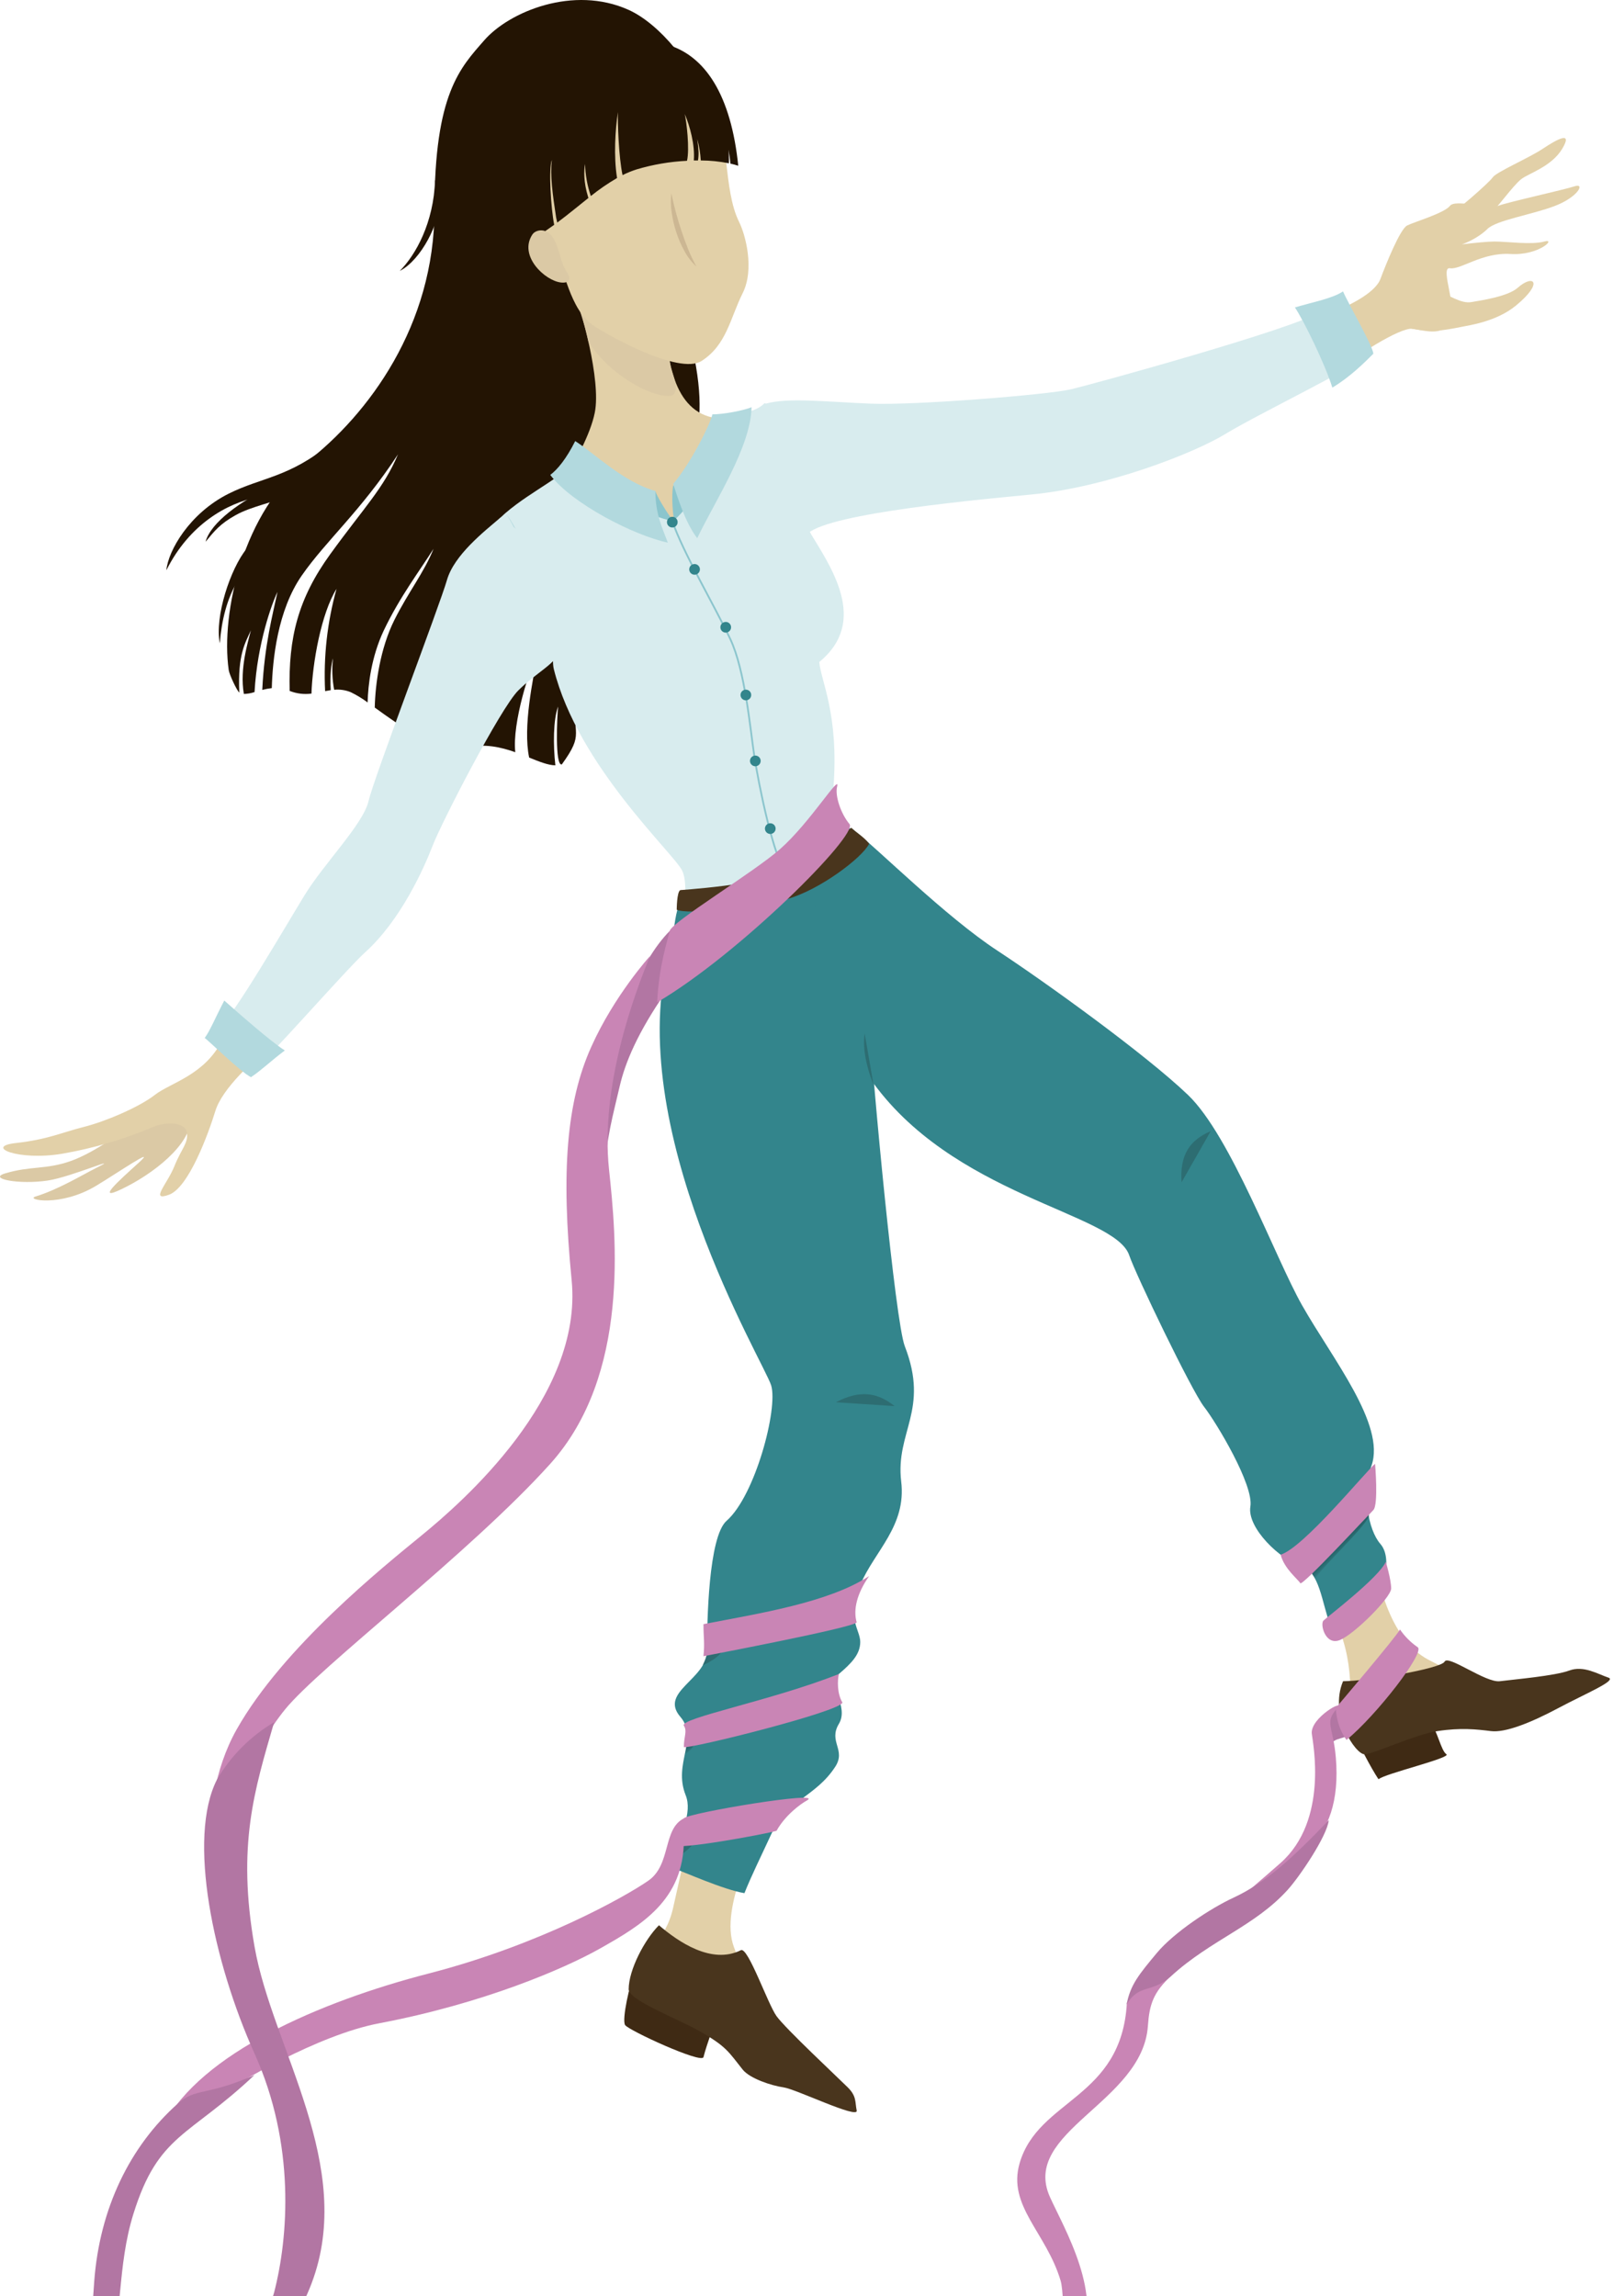<?xml version="1.0" encoding="UTF-8"?>
<svg fill="none" viewBox="0 0 189 269" xmlns="http://www.w3.org/2000/svg">
<path d="m82.219 11.179c-0.904-3.275-4.811-8.327-8.558-10.02-6.471-2.922-13.986 0.209-16.908 3.549-2.83 3.235-5.845 6.262-5.845 19.83 0 13.568-7.723 24.005-15.029 29.641-7.306 5.636-10.042 17.59-9.08 24.318 0.081 0.568 0.987 2.463 1.24 2.638-0.196-4.517 0.701-5.79 1.357-7.289-0.288 1.217-1.344 4.442-0.823 7.452 0.426-0.01 0.848-0.084 1.252-0.219 0.317-5.713 2.062-10.46 2.691-11.735-0.541 2.572-1.538 6.231-1.785 11.481 0.366-0.097 0.739-0.167 1.115-0.209 0.094-3.325 0.664-9.095 3.515-13.194 2.851-4.1 6.888-7.515 11.272-14.194-1.67 3.966-3.935 6.17-7.932 11.689-3.782 5.218-4.92 9.823-4.761 16.027 0.811 0.321 1.691 0.429 2.555 0.313 0.113-3.549 1.135-9.393 2.937-12.27-1.087 3.896-1.539 7.942-1.338 11.982 0.221-0.044 0.438-0.084 0.66-0.115-0.111-1.776 0.075-3.167 0.261-3.726-0.138 1.228-0.091 2.469 0.14 3.682 0.663-0.066 1.331 0.031 1.948 0.284 0.694 0.338 1.354 0.74 1.972 1.202 0.052-2.087 0.441-5.344 1.879-8.404 1.879-3.966 4.298-7.128 5.845-9.602-1.133 2.83-2.922 5.01-4.592 8.35-1.645 3.29-2.238 7.448-2.296 10.253 3.079 2.213 7.417 5.427 10.758 4.672 2.098-0.476 4.02-0.038 5.709 0.559-0.386-3.377 1.716-10.04 2.607-11.401-0.518 2.751-1.741 8.441-0.983 12.028 1.188 0.48 2.221 0.902 3.073 0.91-0.271-2.353-0.248-5.39 0.319-6.888-0.119 1.127-0.392 6.993 0.436 6.782 2.714-3.757 1.19-3.269 1.572-8.243 0.417-5.427 8.729-11.51 10.731-19.427 2.002-7.917 5.968-10.422 2.419-23.364-1.488-5.415 3.338-21.287 1.668-27.341z" fill="#231403"/>
<path d="m38.698 51.987c-4.801 3.966-8.053 3.924-11.898 5.845-4.592 2.296-7.097 6.68-7.306 8.976 2.714-5.427 7.147-7.857 10.646-8.558 3.131-0.626 5.845-1.461 7.515-3.34 1.67-1.879 1.044-2.922 1.044-2.922z" fill="#231403"/>
<path d="m31.809 56.997c-3.549 1.67-7.097 4.175-7.723 6.471 1.044-1.252 1.67-2.087 3.549-3.131 1.824-1.012 4.383-1.461 6.888-2.505 2.505-1.044-2.714-0.835-2.714-0.835z" fill="#231403"/>
<path d="m50.98 21.129c-0.175 4.974-2.263 8.732-4.141 10.61 2.505-1.252 4.774-5.767 4.592-8.141-0.209-2.714-0.451-2.469-0.451-2.469z" fill="#231403"/>
<path d="m28.887 64.303c-1.879 2.296-3.757 7.932-3.131 11.063 0.209-2.714 0.835-5.218 2.087-7.306 1.954-3.254 1.044-3.757 1.044-3.757z" fill="#231403"/>
<path d="m78.044 38.315c0.209 5.845 1.879 11.481 7.932 10.646 4.363-0.601-1.461 10.228-4.175 12.524-2.714 2.296-16.789-3.674-15.656-5.427 1.133-1.753 3.027-5.114 3.549-7.723 0.764-3.822-1.67-12.316-2.296-13.568-0.626-1.252 10.481-1.044 10.646 3.549z" fill="#E2D0A8"/>
<path d="m67.921 36.332c-0.417-1.252 11.236 2.624 10.646 4.592-0.626 2.087 1.252 3.966 0.417 5.218-0.676 1.014-6.68-1.044-10.02-6.053-0.266-1.274-0.614-2.529-1.044-3.757z" fill="#DBC9A5"/>
<path d="m69.695 5.96c5.218-0.835 9.811-1.252 13.777 6.053 2.004 3.693 1.252 10.228 3.131 13.986 0.729 1.461 1.841 5.5 0.417 8.35-1.461 2.922-1.879 6.053-4.801 7.932-2.674 1.72-11.257-3.152-12.733-4.175-2.714-1.879-3.34-6.471-4.592-9.184-1.252-2.714-5.427-7.515-3.757-14.612 1.027-4.363 4.642-7.721 8.558-8.35z" fill="#E2D0A8"/>
<path d="m80.236 13.37c0.603 1.411 1.206 3.596 1.06 5.427h0.488c0.115-0.66 0.086-1.296-0.088-2.505 0.228 0.818 0.368 1.657 0.417 2.505 1.106 0.005 2.209 0.116 3.294 0.332 0.014-0.533-0.003-1.066-0.052-1.597 0.105 0.54 0.182 1.086 0.23 1.635 0.321 0.073 0.626 0.157 0.918 0.253-0.835-8.141-3.793-13.025-8.606-14.267-6.888-1.778-14.591 1.461-17.117 7.78-1.776 4.444 0.121 9.74 2.344 14.628 0.626-0.388 1.232-0.801 1.812-1.223-0.397-2.004-0.672-6.68-0.269-7.6-0.232 1.768 0.086 4.041 0.495 6.742 0 0.017 0.067 0.301 0.132 0.597 1.288-0.958 2.48-1.958 3.653-2.885-0.015-0.044-0.029-0.088-0.044-0.136-0.532-1.718-0.486-3.066-0.351-3.845 0.034 1.28 0.263 2.547 0.678 3.757 0.97-0.78 1.997-1.486 3.073-2.112-0.417-2.567-0.209-5.69 0.102-7.723-0.052 1.083 0.092 5.327 0.543 7.383 0.534-0.268 1.088-0.493 1.657-0.674 1.917-0.571 3.895-0.908 5.893-1.004 0.328-1.375-0.063-4.665-0.263-5.467z" fill="#231403"/>
<path d="m62.389 27.46c-1.67 2.505 1.461 5.427 3.34 5.636 0.939 0.104 1.252-0.371 0.731-1.148-0.835-1.252-0.768-2.369-1.461-3.757-0.835-1.67-2.24-1.286-2.609-0.731z" fill="#DBC9A5"/>
<path d="m153.4 37.688c4.592-1.67 7.723-3.34 8.349-5.01s2.296-5.845 3.131-6.262c0.835-0.417 4.384-1.461 5.01-2.296 0.626-0.835 4.592 0.417 5.636 0s7.723-1.879 8.976-2.296c1.252-0.417 0.417 1.252-2.296 2.296-2.714 1.044-6.889 1.67-7.932 2.714-1.044 1.044-3.132 2.087-4.384 2.087s3.757-0.626 5.218-0.626c1.462 0 4.384 0.417 5.845 0s-0.626 1.67-3.966 1.461c-3.34-0.209-5.845 1.879-7.097 1.67-1.252-0.209 1.044 5.01 0 6.471s-2.922 0.835-4.384 0.626c-1.461-0.209-6.888 3.34-8.349 4.592-1.461 1.252-5.613-4.753-3.757-5.427z" fill="#E2D0A8"/>
<path d="m168.43 34.14c1.42 0.407 2.714 1.461 3.966 1.252 1.253-0.209 4.302-0.67 5.427-1.67 1.879-1.67 3.106-0.626-0.208 2.087-2.296 1.879-5.448 2.296-6.471 2.505-2.088 0.417-3.34 0.626-5.636 0.209-1.768-0.324 1.461-4.801 2.922-4.383z" fill="#E2D0A8"/>
<path d="m168.85 25.999c1.841-1.288 5.636-4.592 6.053-5.218 0.418-0.626 4.244-2.271 5.845-3.34 1.878-1.252 3.548-2.087 2.296 0-1.253 2.087-3.966 2.885-4.801 3.549-1.044 0.835-2.922 3.549-3.757 4.175s-7.724 2.296-5.636 0.835z" fill="#E2D0A8"/>
<path d="m22.312 130.37c0.626 3.131-3.716 6.68-7.306 8.559-4.384 2.296-1.044-0.627 1.252-2.714s-2.524 1.223-5.01 2.714c-4.175 2.505-8.312 1.626-7.097 1.252 2.714-0.835 5.513-2.547 7.097-3.34 3.34-1.67-2.922 1.054-5.636 1.461-3.359 0.506-7.097-0.208-5.01-0.835 3.006-0.901 4.801-0.417 7.723-1.461 2.922-1.043 6.471-3.757 7.932-4.801 1.461-1.043 5.596-3.122 6.053-0.835z" fill="#DBC9A5"/>
<path d="m31.496 122.64c-1.741 1.624-5.427 4.801-6.262 7.515-0.835 2.713-3.131 8.976-5.427 9.811-2.296 0.835-0.209-1.253 0.626-3.34 0.835-2.088 1.67-2.714 1.461-3.966-0.209-1.253-2.505-1.253-3.966-0.626-3.417 1.446-6.989 2.497-10.646 3.131-5.147 0.858-9.184-0.835-5.427-1.253 3.757-0.417 5.427-1.252 7.932-1.878 2.505-0.627 6.471-2.297 8.35-3.758 1.879-1.461 5.845-2.296 7.932-6.471 2.087-4.174 8.558-2.087 5.427 0.835z" fill="#E2D0A8"/>
<path d="m90.361 211.15c-1.791 4.476-6.053 12.316-4.383 16.908s3.757 8.141 5.427 10.02c1.67 1.878-2.087 2.505-4.592 1.043-2.505-1.461-10.228-4.801-10.854-7.932s1.97-3.438 2.922-7.723c0.835-3.757 3.549-15.655 3.549-16.282 0-0.626 9.184 0.835 7.932 3.966z" fill="#E2D0A8"/>
<path d="m160.71 181.51c0.661 3.09 1.878 10.437 6.679 12.942s7.515 3.757 9.394 3.757c1.878 0-0.835 2.505-3.131 2.714-2.297 0.209-12.107-0.209-14.195 0-2.087 0.209-0.417-3.34-2.087-8.767s-3.966-9.393-2.087-10.646c1.878-1.252 4.801-2.922 5.427 0z" fill="#E2D0A8"/>
<path d="m76.792 57.519c0.209 0.835 2.192 3.862 3.027 4.697 0.532 0.532-4.279-0.939-4.279-1.983s1.252-2.714 1.252-2.714z" fill="#8BC5CD"/>
<path d="m78.879 56.892c-0.209 1.044-0.104 3.653 0.313 4.905 0.238 0.714 2.818-3.236 1.983-4.279s-2.296-0.626-2.296-0.626z" fill="#8BC5CD"/>
<path d="m84.724 48.752c2.296-0.209 3.966-0.626 4.801-1.461 0.835-0.835 2.296 10.02 5.218 14.82 2.628 4.317 7.097 10.646 1.252 15.447 0.209 2.296 2.296 6.053 1.67 14.612-0.369 5.037 2.087 4.592 3.966 7.723 1.879 3.131-8.23 9.602-20.039 9.602-2.296 0-0.626-5.428-1.67-7.515-1.044-2.087-12.205-12.29-15.029-23.588-0.626-2.505 2.296-9.811-6.888-17.117 2.922-3.131 7.515-5.01 9.184-7.097 1.461 2.296 7.723 6.053 11.689 6.888 5.427-5.01 5.845-12.316 5.845-12.316z" fill="#D8ECEE"/>
<path d="m59.154 60.128c0.289 0.257 0.532 0.56 0.72 0.898 0.209 0.326 0.392 0.664 0.576 1.002 0.359 0.683 0.687 1.38 1.002 2.087 0.626 1.407 1.171 2.849 1.67 4.306 0.497 1.46 0.915 2.946 1.252 4.45 0.313 1.503 0.564 3.05 0.417 4.592 0.025-0.768-0.023-1.537-0.142-2.296-0.108-0.76-0.257-1.511-0.436-2.259-0.355-1.492-0.789-2.966-1.286-4.417-0.497-1.451-1.029-2.893-1.622-4.311-0.294-0.708-0.605-1.411-0.944-2.1-0.169-0.344-0.34-0.689-0.532-1.021-0.094-0.167-0.196-0.33-0.303-0.488-0.102-0.166-0.228-0.315-0.374-0.445z" fill="#B2D9DE"/>
<path d="m89.629 47.395c-0.025 0.168-0.025 0.339 0 0.507 0.017 0.169 0.04 0.338 0.071 0.505 0.054 0.334 0.127 0.666 0.209 0.996 0.15 0.664 0.324 1.319 0.509 1.975 0.37 1.307 0.78 2.602 1.23 3.885 0.44 1.284 0.931 2.553 1.476 3.795 0.271 0.626 0.561 1.238 0.883 1.835 0.31 0.605 0.669 1.183 1.073 1.73-0.879-1.044-1.522-2.269-2.102-3.498s-1.069-2.505-1.528-3.793c-0.459-1.288-0.848-2.592-1.186-3.914-0.167-0.66-0.324-1.323-0.455-1.994-0.061-0.334-0.119-0.67-0.159-1.01-0.062-0.336-0.069-0.68-0.021-1.019z" fill="#B2D9DE"/>
<path d="m78.775 61.044c1.252 3.676 4.905 9.834 6.784 13.8 1.756 3.707 2.348 10.577 2.818 13.672 0.522 3.444 2.296 12.107 3.757 13.777" stroke="#8BC5CD" stroke-miterlimit="10" stroke-width=".209"/>
<path d="m81.384 67.33c0.346 0 0.626-0.28 0.626-0.626 0-0.346-0.28-0.626-0.626-0.626-0.346 0-0.626 0.28-0.626 0.626 0 0.346 0.28 0.626 0.626 0.626z" fill="#33858C"/>
<path d="m78.775 61.798c0.346 0 0.626-0.28 0.626-0.626 0-0.346-0.28-0.626-0.626-0.626-0.346 0-0.626 0.28-0.626 0.626 0 0.346 0.28 0.626 0.626 0.626z" fill="#33858C"/>
<path d="m85.037 74.113c0.346 0 0.626-0.28 0.626-0.626 0-0.346-0.28-0.626-0.626-0.626-0.346 0-0.626 0.28-0.626 0.626 0 0.346 0.28 0.626 0.626 0.626z" fill="#33858C"/>
<path d="m87.396 82.046c0.346 0 0.626-0.28 0.626-0.626 0-0.346-0.28-0.626-0.626-0.626-0.346 0-0.626 0.28-0.626 0.626 0 0.346 0.28 0.626 0.626 0.626z" fill="#33858C"/>
<path d="m88.503 89.769c0.346 0 0.626-0.28 0.626-0.626 0-0.346-0.28-0.626-0.626-0.626-0.346 0-0.626 0.28-0.626 0.626 0 0.346 0.28 0.626 0.626 0.626z" fill="#33858C"/>
<path d="m90.256 97.701c0.346 0 0.626-0.28 0.626-0.626 0-0.346-0.28-0.626-0.626-0.626-0.346 0-0.626 0.28-0.626 0.626 0 0.346 0.28 0.626 0.626 0.626z" fill="#33858C"/>
<path d="m89.734 47.29c2.609-0.745 7.097-0.209 12.316 0 5.218 0.209 20.665-1.044 23.379-1.67 2.713-0.626 26.092-7.097 29.014-8.976 2.923-1.879 5.01 4.592 5.219 5.218 0.208 0.626-12.316 6.68-16.073 8.976-3.758 2.296-13.986 6.262-22.753 7.097-8.767 0.835-25.675 2.505-26.51 5.01-0.424 1.269-6.053-15.238-4.592-15.655z" fill="#D8ECEE"/>
<path d="m151.73 36.018c1.067 1.603 3.549 6.68 4.384 9.393 2.087-1.252 3.757-2.922 4.801-3.966 0-0.835-2.922-5.845-3.549-7.306-1.252 0.835-3.548 1.252-5.636 1.879z" fill="#B2D9DE"/>
<path d="m58.632 60.65c-1.918 1.624-5.427 4.383-6.262 7.306-0.835 2.922-8.558 23.17-9.184 25.884s-5.218 7.306-7.515 11.064c-2.296 3.757-8.35 14.194-9.811 15.237-1.461 1.044 4.592 3.758 4.592 4.384s10.122-10.967 12.316-12.942c4.175-3.757 6.888-9.811 7.932-12.524 1.044-2.714 7.932-16.073 10.02-18.16s4.442-3.16 4.801-4.592c0.626-2.505-0.417-11.898-6.888-15.655z" fill="#D8ECEE"/>
<path d="m26.278 117.22c1.57 1.376 5.427 4.801 7.097 5.845-1.67 1.252-2.714 2.296-3.966 3.131-1.252-0.626-5.066-4.384-5.427-4.592 0.626-0.835 1.263-2.411 2.296-4.384z" fill="#B2D9DE"/>
<path d="m76.792 57.519c0 2.714 0.835 4.383 1.461 6.053-3.966-0.835-11.272-4.592-13.777-7.932 0.835-0.626 1.879-1.879 2.922-3.966 2.296 1.461 5.636 4.801 9.393 5.845z" fill="#B2D9DE"/>
<path d="m78.879 56.684c2.112-2.465 4.383-7.097 4.592-8.141 1.252 0 3.549-0.417 4.592-0.835-0.104 4.697-4.279 10.959-6.367 15.342-1.461-1.879-2.401-5.114-2.818-6.367z" fill="#B2D9DE"/>
<path d="m99.962 97.179c2.922 2.296 10.854 10.228 16.908 14.194 5.464 3.582 17.325 12.107 22.335 16.908 5.009 4.801 10.228 19.108 13.359 24.631 3.548 6.262 9.811 13.986 8.141 18.787-1.132 3.252-0.418 7.514 1.043 9.184 1.462 1.67 0.418 5.636-1.461 7.097-1.878 1.461-3.34 5.219-4.383 2.505-1.044-2.713-1.253-6.471-3.549-7.097s-6.262-4.383-5.845-6.888c0.418-2.505-3.966-9.811-5.427-11.69-1.461-1.878-8.038-15.555-8.767-17.743-1.67-5.009-20.874-6.888-30.476-20.873-8.948-13.034-8.14-10.646-8.14-12.942 0-1.317-3.34-8.35-2.714-10.437 5.01-0.418 7.5-6.795 8.976-5.636z" fill="#33858C"/>
<path d="m101.84 119.3c0.417 7.515 3.072 35.576 4.175 38.408 2.922 7.515-1.119 10.02-0.418 15.864 0.626 5.219-3.131 8.141-4.801 12.107-1.67 3.966 0 5.219 0 6.68s-1.044 2.505-2.505 3.757c-1.461 1.253 1.252 3.757 0 5.845-1.252 2.087 0.864 3.029-0.417 5.01-2.296 3.548-5.636 3.851-7.515 7.932-1.252 2.713-2.296 4.801-3.131 6.888-2.505-0.417-7.097-2.505-8.35-2.922 0.835-4.175 2.296-6.471 1.461-8.559-1.505-3.757 1.584-6.604-0.626-9.184-2.505-2.923 3.131-4.384 3.131-7.724 0-3.339 0.159-13.359 2.296-15.237 3.34-2.923 6.053-13.151 5.218-15.865-0.835-2.713-17.534-30.267-11.898-50.932 0.868-3.183 0.417-7.097 3.34-7.097 1.827 0 8.558-1.461 11.689-1.879 1.044 3.131 4.304 6.237 5.01 8.35 1.879 5.636 3.34 8.558 3.34 8.558z" fill="#33858C"/>
<path d="m102.36 127.13c-1.044-2.713-1.253-4.592-1.044-6.053l1.044 6.053z" fill="#2D6D72"/>
<path d="m97.948 164.28c2.816-1.488 4.887-1.143 6.874 0.451l-6.874-0.451z" fill="#2D6D72"/>
<path d="m138.45 138.51c-0.234-3.257 0.998-4.958 3.409-5.987l-3.409 5.987z" fill="#2D6D72"/>
<path d="m79.715 104.28c2.714-0.209 11.898-0.943 14.82-3.131 2.505-1.879 3.549-2.922 5.218-4.175 0.626 0.626 1.461 1.044 2.087 1.879-0.835 1.67-5.845 5.427-9.602 6.471s-11.689 1.879-12.942 1.252c0 0 0-2.087 0.417-2.296z" fill="#49351D"/>
<path d="m167.6 201.76c0.835 1.044 1.252 3.34 1.878 3.757 0.627 0.418-7.306 2.297-7.932 2.923-0.069 0.071-2.296-3.758-2.505-4.801-0.208-1.044 8.559-1.879 8.559-1.879z" fill="#3F2A14"/>
<path d="m157.37 196.96c2.745 0 11.48-1.461 11.898-2.296 0.417-0.835 4.801 2.505 6.471 2.296s6.471-0.626 8.141-1.252c1.67-0.627 3.339 0.417 4.592 0.835 1.01 0.338-2.714 1.878-5.845 3.548-3.321 1.772-6.262 2.922-7.932 2.714-1.67-0.209-3.548-0.418-6.262 0-2.714 0.417-7.515 2.713-8.558 2.713-1.044 0-4.175-4.592-2.505-8.558z" fill="#49351D"/>
<path d="m83.89 235.99c-0.209 1.461-1.044 3.34-1.461 5.01-0.209 0.81-8.767-3.131-9.184-3.757-0.417-0.627 0.603-5.071 1.033-5.772s9.612 4.519 9.612 4.519z" fill="#3F2A14"/>
<path d="m77.21 225.55c2.252 1.931 6.175 4.637 9.602 2.923 0.835-0.418 3.131 6.262 4.175 7.723s7.306 7.306 8.35 8.35c1.044 1.043 0.835 1.67 1.044 2.713 0.208 1.044-7.097-2.505-8.559-2.713-1.461-0.209-3.966-1.044-4.801-2.088-1.67-2.087-1.879-2.713-5.218-4.592-2.365-1.33-8.141-3.549-8.141-4.801 0-2.296 1.879-5.845 3.549-7.515z" fill="#49351D"/>
<path d="m81.906 202.9c-0.086 0.543-0.28 1.062-0.57 1.528-0.29 0.467-0.671 0.87-1.121 1.186 0.179-0.61 0.257-1.244 0.23-1.879 0-1.217 1.461-0.835 1.461-0.835z" fill="url(#d)"/>
<path d="m85.242 192.32c-0.417 1.344-1.555 2.184-2.897 2.774 0.388-0.887 0.501-1.112 0.566-2.025 0.096-1.327 2.332-0.749 2.332-0.749z" fill="url(#c)"/>
<path d="m81.698 214.8c-0.209 1.252-1.065 1.878-1.9 2.504 0.179-0.609 0.257-1.244 0.23-1.878 0-1.217 1.67-0.626 1.67-0.626z" fill="url(#b)"/>
<path d="m160.39 177.65c-0.626 1.461-5.427 5.845-6.262 7.306-2.713-3.131 5.427-7.723 5.845-8.558 0.975-1.948 0.417 1.252 0.417 1.252z" fill="url(#a)"/>
<path d="m158.2 203.01c-0.626 1.044-2.505 0.14-2.505 2.505 0 1.684-1.461-2.714-1.043-3.549 0.417-0.835 1.043-1.252 1.878-1.878 1.426-1.069 1.67 2.922 1.67 2.922z" fill="#B276A3"/>
<path d="m161.12 171.49c-1.043 0.835-8.349 9.811-11.063 10.646 0.418 1.67 2.087 2.922 2.296 3.34 0.209 0.417 7.932-7.932 8.559-8.559 0.626-0.626 0.208-5.427 0.208-5.427z" fill="#C985B5"/>
<path d="m162.38 182.97c-0.835 1.879-6.888 6.471-7.306 6.888-0.417 0.418 0.209 2.923 1.879 2.296 1.67-0.626 6.053-5.009 6.053-6.053s-0.626-3.131-0.626-3.131z" fill="#C985B5"/>
<path d="m164.04 190.9c0.561 0.818 1.269 1.526 2.087 2.087 0.835 0.626-4.801 7.932-8.349 10.855-1.253-1.67-1.253-3.758-1.253-3.758s7.097-8.349 7.515-9.184z" fill="#C985B5"/>
<path d="m156.63 200.19c1.134-1.294-3.131 1.044-2.922 2.922 0.115 1.044 1.983 10.124-3.653 15.134-2.597 2.309-16.816 14.332-18.014 16.386-0.626 11.272-10.366 11.241-12.566 18.786-1.461 5.01 3.131 8.141 4.801 13.777 0.626 2.1-0.059 11.379 2.087 7.515 3.131-5.636-1.705-13.685-3.34-17.326-3.442-7.667 10.855-11.063 11.481-20.038 0.173-2.505 0.626-3.967 2.818-5.95 1.889-1.709 9.811-9.393 10.854-10.436 1.044-1.044 2.142-1.992 5.01-4.384 2.505-2.087 3.757-5.636 3.34-10.646-0.313-3.742-1.357-4.07 0.104-5.74z" fill="#C985B5"/>
<path d="m155.7 213.24c-4.175 4.384-7.481 7.379-11.168 9.08-2.713 1.253-6.988 4.087-8.976 6.471-2.087 2.505-3.131 3.757-3.548 6.054 1.461-2.505 2.922-1.253 5.218-3.34 4.697-4.269 9.811-5.845 13.673-10.124 1.384-1.534 4.592-6.262 4.801-8.141z" fill="#B276A3"/>
<path d="m101.84 184.64c-4.801 3.131-12.942 4.383-19.413 5.636 0 1.669 0.163 2.127 0 3.757 1.044-0.209 17.534-3.34 17.952-3.966-0.418-1.461 0-3.34 1.461-5.427z" fill="#C985B5"/>
<path d="m98.292 196.12c-0.177 0.781-0.209 2.296 0.417 3.34-0.209 1.044-17.743 5.427-18.578 5.219 0-1.253 0.417-1.879 0-2.505-0.578-0.869 10.228-2.923 18.16-6.054z" fill="#C985B5"/>
<path d="m94.535 210.94c-0.662 0.361-2.505 1.67-3.549 3.548-1.461 0.418-11.689 2.296-11.898 1.67 0.835-1.252 0.626-2.505 1.044-3.131s16.699-3.34 14.403-2.087z" fill="#C985B5"/>
<path d="m80.132 213.03c-2.505 1.252-1.461 5.427-4.175 7.306s-12.733 7.515-25.675 10.854c-12.942 3.34-26.719 9.394-31.102 17.743-4.383 8.35 3.966-1.878 6.262-3.34 2.296-1.461 11.712-7.176 18.995-8.558 12.107-2.296 21.625-6.36 25.884-8.767 4.801-2.714 9.811-5.636 9.811-12.733v-2.505z" fill="#C985B5"/>
<path d="m29.826 243.09c-5.636 2.505-6.878 1.475-8.976 3.339-5.636 5.01-9.184 12.316-9.811 20.874-0.626 8.559-0.417 11.898-4.801 15.656-4.383 3.757 4.141 1.517 6.471-6.054 1.67-5.427 0.998-11.351 2.922-17.534 2.922-9.393 6.471-8.975 14.194-16.281z" fill="#B276A3"/>
<path d="m78.462 109.08c-3.549 3.549-6.471 11.272-7.306 16.908-0.825 5.561-0.209 14.631-0.209 11.063 0-3.34 0.927-6.594 1.67-9.81 0.626-2.714 2.087-6.263 5.427-11.064 2.198-3.158 0.417-7.097 0.417-7.097z" fill="#B276A3"/>
<path d="m76.166 112c-1.879 4.592-5.845 15.238-4.801 25.048 0.822 7.724 2.505 24.005-6.888 34.442-9.393 10.437-27.023 23.767-31.102 28.806-3.549 4.384-7.515 12.733-7.723 18.787-0.209 6.053-3.34-6.889 2.087-16.491 5.427-9.602 17.116-18.995 21.709-22.752 4.592-3.758 18.882-16.138 17.534-29.85-1.252-12.733-0.61-20.874 2.296-27.345 2.714-6.053 6.888-10.645 6.888-10.645z" fill="#C985B5"/>
<path d="m32.122 201.76c-2.296 7.932-4.383 14.403-2.296 26.301 2.087 11.899 11.898 25.675 6.68 39.452s-18.995 15.029-22.961 23.379c-3.966 8.349-2.087-3.757-0.835-6.054 1.252-2.296 17.743-9.81 19.413-16.281s2.505-17.326-2.296-27.971c-4.801-10.646-7.932-25.258-4.383-32.146 1.628-2.754 3.926-5.052 6.68-6.68z" fill="#B276A3"/>
<path d="m98.084 92.169c-0.259 1.033 0.417 3.131 1.461 4.383 1.044 1.252-12.942 15.238-22.544 20.874 0.209-4.384 1.252-7.306 1.461-8.35 0.209-1.043 9.855-6.878 12.942-9.602 3.549-3.131 7.097-8.976 6.68-7.306z" fill="#C985B5"/>
<path d="m78.661 22.649c0.163 0.758 0.336 1.497 0.532 2.227 0.196 0.731 0.417 1.461 0.655 2.171 0.238 0.71 0.493 1.424 0.774 2.123 0.284 0.706 0.612 1.395 0.981 2.06-0.576-0.53-1.057-1.155-1.421-1.847-0.377-0.682-0.688-1.398-0.929-2.14-0.245-0.739-0.425-1.498-0.536-2.269-0.122-0.769-0.141-1.551-0.056-2.325z" fill="#CCB793"/>
<defs>
<linearGradient id="d" x1="80.447" x2="81.436" y1="203.2" y2="204.92" gradientUnits="userSpaceOnUse">
<stop stop-color="#2D6D72" offset="0"/>
<stop stop-color="#1D4649" stop-opacity=".64" offset=".39"/>
<stop stop-opacity="0" offset="1"/>
</linearGradient>
<linearGradient id="c" x1="1235.8" x2="1249.1" y1="2866.3" y2="2889.3" gradientUnits="userSpaceOnUse">
<stop stop-color="#2D6D72" offset="0"/>
<stop stop-color="#1D4649" stop-opacity=".64" offset=".39"/>
<stop stop-opacity="0" offset="1"/>
</linearGradient>
<linearGradient id="b" x1="808.66" x2="822.37" y1="2941.4" y2="2958.4" gradientUnits="userSpaceOnUse">
<stop stop-color="#2D6D72" offset="0"/>
<stop stop-color="#1D4649" stop-opacity=".64" offset=".39"/>
<stop stop-opacity="0" offset="1"/>
</linearGradient>
<linearGradient id="a" x1="156.31" x2="158.01" y1="179.37" y2="181.08" gradientUnits="userSpaceOnUse">
<stop stop-color="#2D6D72" offset="0"/>
<stop stop-color="#296367" stop-opacity=".91" offset=".16"/>
<stop stop-color="#1D474A" stop-opacity=".65" offset=".44"/>
<stop stop-color="#0B1B1C" stop-opacity=".24" offset=".81"/>
<stop stop-opacity="0" offset="1"/>
</linearGradient>
</defs>
</svg>
